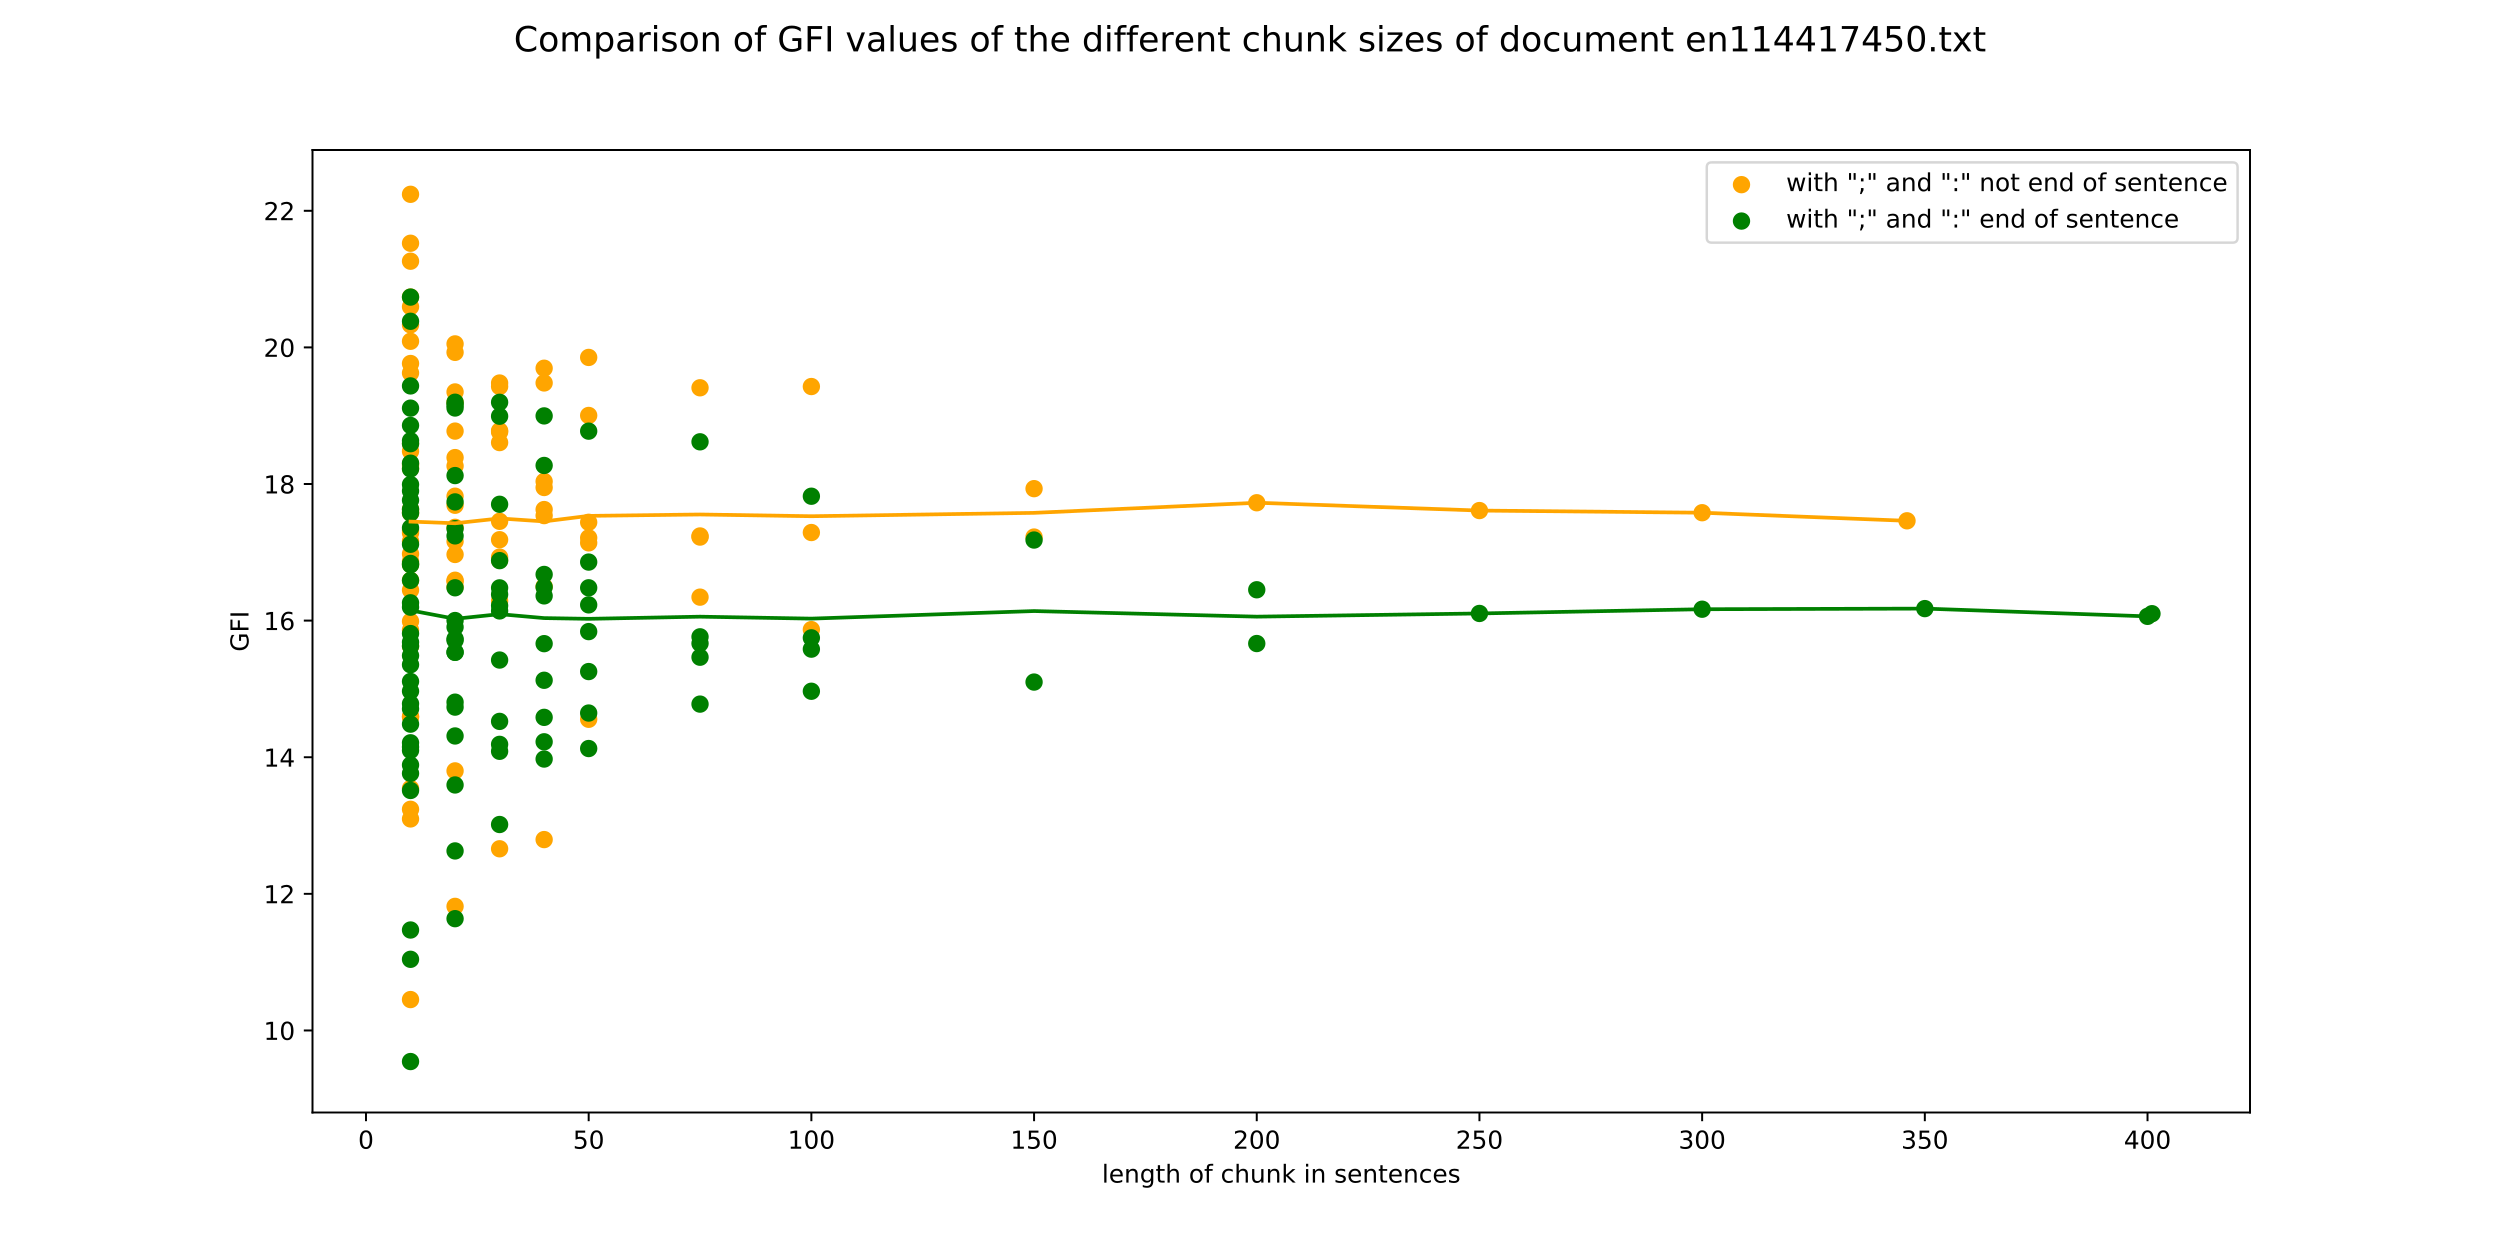 <?xml version="1.0" encoding="utf-8" standalone="no"?>
<!DOCTYPE svg PUBLIC "-//W3C//DTD SVG 1.1//EN"
  "http://www.w3.org/Graphics/SVG/1.1/DTD/svg11.dtd">
<!-- Created with matplotlib (http://matplotlib.org/) -->
<svg height="504pt" version="1.1" viewBox="0 0 1008 504" width="1008pt" xmlns="http://www.w3.org/2000/svg" xmlns:xlink="http://www.w3.org/1999/xlink">
 <defs>
  <style type="text/css">
*{stroke-linecap:butt;stroke-linejoin:round;}
  </style>
 </defs>
 <g id="figure_1">
  <g id="patch_1">
   <path d="M 0 504 
L 1008 504 
L 1008 0 
L 0 0 
z
" style="fill:#ffffff;"/>
  </g>
  <g id="axes_1">
   <g id="patch_2">
    <path d="M 126 448.56 
L 907.2 448.56 
L 907.2 60.48 
L 126 60.48 
z
" style="fill:#ffffff;"/>
   </g>
   <g id="PathCollection_1">
    <defs>
     <path d="M 0 3 
C 0.796 3 1.559 2.684 2.121 2.121 
C 2.684 1.559 3 0.796 3 0 
C 3 -0.796 2.684 -1.559 2.121 -2.121 
C 1.559 -2.684 0.796 -3 0 -3 
C -0.796 -3 -1.559 -2.684 -2.121 -2.121 
C -2.684 -1.559 -3 -0.796 -3 0 
C -3 0.796 -2.684 1.559 -2.121 2.121 
C -1.559 2.684 -0.796 3 0 3 
z
" id="mc701e38f92" style="stroke:#ffa500;"/>
    </defs>
    <g clip-path="url(#p54040f0461)">
     <use style="fill:#ffa500;stroke:#ffa500;" x="768.908" xlink:href="#mc701e38f92" y="209.988"/>
     <use style="fill:#ffa500;stroke:#ffa500;" x="686.302" xlink:href="#mc701e38f92" y="206.727"/>
     <use style="fill:#ffa500;stroke:#ffa500;" x="596.513" xlink:href="#mc701e38f92" y="205.857"/>
     <use style="fill:#ffa500;stroke:#ffa500;" x="506.723" xlink:href="#mc701e38f92" y="202.709"/>
     <use style="fill:#ffa500;stroke:#ffa500;" x="416.934" xlink:href="#mc701e38f92" y="197.025"/>
     <use style="fill:#ffa500;stroke:#ffa500;" x="416.934" xlink:href="#mc701e38f92" y="216.54"/>
     <use style="fill:#ffa500;stroke:#ffa500;" x="327.144" xlink:href="#mc701e38f92" y="155.85"/>
     <use style="fill:#ffa500;stroke:#ffa500;" x="327.144" xlink:href="#mc701e38f92" y="253.856"/>
     <use style="fill:#ffa500;stroke:#ffa500;" x="327.144" xlink:href="#mc701e38f92" y="214.714"/>
     <use style="fill:#ffa500;stroke:#ffa500;" x="282.25" xlink:href="#mc701e38f92" y="156.354"/>
     <use style="fill:#ffa500;stroke:#ffa500;" x="282.25" xlink:href="#mc701e38f92" y="240.769"/>
     <use style="fill:#ffa500;stroke:#ffa500;" x="282.25" xlink:href="#mc701e38f92" y="216.102"/>
     <use style="fill:#ffa500;stroke:#ffa500;" x="282.25" xlink:href="#mc701e38f92" y="216.545"/>
     <use style="fill:#ffa500;stroke:#ffa500;" x="237.355" xlink:href="#mc701e38f92" y="167.516"/>
     <use style="fill:#ffa500;stroke:#ffa500;" x="237.355" xlink:href="#mc701e38f92" y="144.115"/>
     <use style="fill:#ffa500;stroke:#ffa500;" x="237.355" xlink:href="#mc701e38f92" y="290.014"/>
     <use style="fill:#ffa500;stroke:#ffa500;" x="237.355" xlink:href="#mc701e38f92" y="218.881"/>
     <use style="fill:#ffa500;stroke:#ffa500;" x="237.355" xlink:href="#mc701e38f92" y="216.856"/>
     <use style="fill:#ffa500;stroke:#ffa500;" x="237.355" xlink:href="#mc701e38f92" y="210.591"/>
     <use style="fill:#ffa500;stroke:#ffa500;" x="219.397" xlink:href="#mc701e38f92" y="154.404"/>
     <use style="fill:#ffa500;stroke:#ffa500;" x="219.397" xlink:href="#mc701e38f92" y="148.472"/>
     <use style="fill:#ffa500;stroke:#ffa500;" x="219.397" xlink:href="#mc701e38f92" y="196.562"/>
     <use style="fill:#ffa500;stroke:#ffa500;" x="219.397" xlink:href="#mc701e38f92" y="338.52"/>
     <use style="fill:#ffa500;stroke:#ffa500;" x="219.397" xlink:href="#mc701e38f92" y="194.111"/>
     <use style="fill:#ffa500;stroke:#ffa500;" x="219.397" xlink:href="#mc701e38f92" y="207.892"/>
     <use style="fill:#ffa500;stroke:#ffa500;" x="219.397" xlink:href="#mc701e38f92" y="205.457"/>
     <use style="fill:#ffa500;stroke:#ffa500;" x="219.397" xlink:href="#mc701e38f92" y="236.465"/>
     <use style="fill:#ffa500;stroke:#ffa500;" x="201.439" xlink:href="#mc701e38f92" y="155.841"/>
     <use style="fill:#ffa500;stroke:#ffa500;" x="201.439" xlink:href="#mc701e38f92" y="154.434"/>
     <use style="fill:#ffa500;stroke:#ffa500;" x="201.439" xlink:href="#mc701e38f92" y="173.687"/>
     <use style="fill:#ffa500;stroke:#ffa500;" x="201.439" xlink:href="#mc701e38f92" y="178.446"/>
     <use style="fill:#ffa500;stroke:#ffa500;" x="201.439" xlink:href="#mc701e38f92" y="342.227"/>
     <use style="fill:#ffa500;stroke:#ffa500;" x="201.439" xlink:href="#mc701e38f92" y="242.32"/>
     <use style="fill:#ffa500;stroke:#ffa500;" x="201.439" xlink:href="#mc701e38f92" y="225.807"/>
     <use style="fill:#ffa500;stroke:#ffa500;" x="201.439" xlink:href="#mc701e38f92" y="174.155"/>
     <use style="fill:#ffa500;stroke:#ffa500;" x="201.439" xlink:href="#mc701e38f92" y="224.617"/>
     <use style="fill:#ffa500;stroke:#ffa500;" x="201.439" xlink:href="#mc701e38f92" y="210.194"/>
     <use style="fill:#ffa500;stroke:#ffa500;" x="201.439" xlink:href="#mc701e38f92" y="217.614"/>
     <use style="fill:#ffa500;stroke:#ffa500;" x="183.482" xlink:href="#mc701e38f92" y="162.181"/>
     <use style="fill:#ffa500;stroke:#ffa500;" x="183.482" xlink:href="#mc701e38f92" y="142.071"/>
     <use style="fill:#ffa500;stroke:#ffa500;" x="183.482" xlink:href="#mc701e38f92" y="158.033"/>
     <use style="fill:#ffa500;stroke:#ffa500;" x="183.482" xlink:href="#mc701e38f92" y="138.659"/>
     <use style="fill:#ffa500;stroke:#ffa500;" x="183.482" xlink:href="#mc701e38f92" y="173.817"/>
     <use style="fill:#ffa500;stroke:#ffa500;" x="183.482" xlink:href="#mc701e38f92" y="218.277"/>
     <use style="fill:#ffa500;stroke:#ffa500;" x="183.482" xlink:href="#mc701e38f92" y="365.452"/>
     <use style="fill:#ffa500;stroke:#ffa500;" x="183.482" xlink:href="#mc701e38f92" y="310.823"/>
     <use style="fill:#ffa500;stroke:#ffa500;" x="183.482" xlink:href="#mc701e38f92" y="203.722"/>
     <use style="fill:#ffa500;stroke:#ffa500;" x="183.482" xlink:href="#mc701e38f92" y="184.497"/>
     <use style="fill:#ffa500;stroke:#ffa500;" x="183.482" xlink:href="#mc701e38f92" y="212.615"/>
     <use style="fill:#ffa500;stroke:#ffa500;" x="183.482" xlink:href="#mc701e38f92" y="200.065"/>
     <use style="fill:#ffa500;stroke:#ffa500;" x="183.482" xlink:href="#mc701e38f92" y="223.562"/>
     <use style="fill:#ffa500;stroke:#ffa500;" x="183.482" xlink:href="#mc701e38f92" y="187.881"/>
     <use style="fill:#ffa500;stroke:#ffa500;" x="183.482" xlink:href="#mc701e38f92" y="236.63"/>
     <use style="fill:#ffa500;stroke:#ffa500;" x="183.482" xlink:href="#mc701e38f92" y="234.435"/>
     <use style="fill:#ffa500;stroke:#ffa500;" x="183.482" xlink:href="#mc701e38f92" y="233.95"/>
     <use style="fill:#ffa500;stroke:#ffa500;" x="165.524" xlink:href="#mc701e38f92" y="119.786"/>
     <use style="fill:#ffa500;stroke:#ffa500;" x="165.524" xlink:href="#mc701e38f92" y="206.848"/>
     <use style="fill:#ffa500;stroke:#ffa500;" x="165.524" xlink:href="#mc701e38f92" y="137.604"/>
     <use style="fill:#ffa500;stroke:#ffa500;" x="165.524" xlink:href="#mc701e38f92" y="146.566"/>
     <use style="fill:#ffa500;stroke:#ffa500;" x="165.524" xlink:href="#mc701e38f92" y="218.236"/>
     <use style="fill:#ffa500;stroke:#ffa500;" x="165.524" xlink:href="#mc701e38f92" y="98.076"/>
     <use style="fill:#ffa500;stroke:#ffa500;" x="165.524" xlink:href="#mc701e38f92" y="205.323"/>
     <use style="fill:#ffa500;stroke:#ffa500;" x="165.524" xlink:href="#mc701e38f92" y="78.344"/>
     <use style="fill:#ffa500;stroke:#ffa500;" x="165.524" xlink:href="#mc701e38f92" y="250.524"/>
     <use style="fill:#ffa500;stroke:#ffa500;" x="165.524" xlink:href="#mc701e38f92" y="105.319"/>
     <use style="fill:#ffa500;stroke:#ffa500;" x="165.524" xlink:href="#mc701e38f92" y="178.804"/>
     <use style="fill:#ffa500;stroke:#ffa500;" x="165.524" xlink:href="#mc701e38f92" y="260.488"/>
     <use style="fill:#ffa500;stroke:#ffa500;" x="165.524" xlink:href="#mc701e38f92" y="403.024"/>
     <use style="fill:#ffa500;stroke:#ffa500;" x="165.524" xlink:href="#mc701e38f92" y="330.192"/>
     <use style="fill:#ffa500;stroke:#ffa500;" x="165.524" xlink:href="#mc701e38f92" y="289.006"/>
     <use style="fill:#ffa500;stroke:#ffa500;" x="165.524" xlink:href="#mc701e38f92" y="326.306"/>
     <use style="fill:#ffa500;stroke:#ffa500;" x="165.524" xlink:href="#mc701e38f92" y="214.893"/>
     <use style="fill:#ffa500;stroke:#ffa500;" x="165.524" xlink:href="#mc701e38f92" y="188.856"/>
     <use style="fill:#ffa500;stroke:#ffa500;" x="165.524" xlink:href="#mc701e38f92" y="223.331"/>
     <use style="fill:#ffa500;stroke:#ffa500;" x="165.524" xlink:href="#mc701e38f92" y="130.975"/>
     <use style="fill:#ffa500;stroke:#ffa500;" x="165.524" xlink:href="#mc701e38f92" y="317.904"/>
     <use style="fill:#ffa500;stroke:#ffa500;" x="165.524" xlink:href="#mc701e38f92" y="123.688"/>
     <use style="fill:#ffa500;stroke:#ffa500;" x="165.524" xlink:href="#mc701e38f92" y="187.81"/>
     <use style="fill:#ffa500;stroke:#ffa500;" x="165.524" xlink:href="#mc701e38f92" y="206.358"/>
     <use style="fill:#ffa500;stroke:#ffa500;" x="165.524" xlink:href="#mc701e38f92" y="254.03"/>
     <use style="fill:#ffa500;stroke:#ffa500;" x="165.524" xlink:href="#mc701e38f92" y="187.058"/>
     <use style="fill:#ffa500;stroke:#ffa500;" x="165.524" xlink:href="#mc701e38f92" y="226.341"/>
     <use style="fill:#ffa500;stroke:#ffa500;" x="165.524" xlink:href="#mc701e38f92" y="150.38"/>
     <use style="fill:#ffa500;stroke:#ffa500;" x="165.524" xlink:href="#mc701e38f92" y="213.797"/>
     <use style="fill:#ffa500;stroke:#ffa500;" x="165.524" xlink:href="#mc701e38f92" y="237.935"/>
     <use style="fill:#ffa500;stroke:#ffa500;" x="165.524" xlink:href="#mc701e38f92" y="227.589"/>
     <use style="fill:#ffa500;stroke:#ffa500;" x="165.524" xlink:href="#mc701e38f92" y="234.008"/>
     <use style="fill:#ffa500;stroke:#ffa500;" x="165.524" xlink:href="#mc701e38f92" y="181.955"/>
     <use style="fill:#ffa500;stroke:#ffa500;" x="165.524" xlink:href="#mc701e38f92" y="289.022"/>
    </g>
   </g>
   <g id="PathCollection_2">
    <defs>
     <path d="M 0 3 
C 0.796 3 1.559 2.684 2.121 2.121 
C 2.684 1.559 3 0.796 3 0 
C 3 -0.796 2.684 -1.559 2.121 -2.121 
C 1.559 -2.684 0.796 -3 0 -3 
C -0.796 -3 -1.559 -2.684 -2.121 -2.121 
C -2.684 -1.559 -3 -0.796 -3 0 
C -3 0.796 -2.684 1.559 -2.121 2.121 
C -1.559 2.684 -0.796 3 0 3 
z
" id="m6862c104f3" style="stroke:#008000;"/>
    </defs>
    <g clip-path="url(#p54040f0461)">
     <use style="fill:#008000;stroke:#008000;" x="867.676" xlink:href="#m6862c104f3" y="247.442"/>
     <use style="fill:#008000;stroke:#008000;" x="865.881" xlink:href="#m6862c104f3" y="248.514"/>
     <use style="fill:#008000;stroke:#008000;" x="776.091" xlink:href="#m6862c104f3" y="245.388"/>
     <use style="fill:#008000;stroke:#008000;" x="686.302" xlink:href="#m6862c104f3" y="245.638"/>
     <use style="fill:#008000;stroke:#008000;" x="596.513" xlink:href="#m6862c104f3" y="247.346"/>
     <use style="fill:#008000;stroke:#008000;" x="506.723" xlink:href="#m6862c104f3" y="237.795"/>
     <use style="fill:#008000;stroke:#008000;" x="506.723" xlink:href="#m6862c104f3" y="259.475"/>
     <use style="fill:#008000;stroke:#008000;" x="416.934" xlink:href="#m6862c104f3" y="217.743"/>
     <use style="fill:#008000;stroke:#008000;" x="416.934" xlink:href="#m6862c104f3" y="275.01"/>
     <use style="fill:#008000;stroke:#008000;" x="327.144" xlink:href="#m6862c104f3" y="200.079"/>
     <use style="fill:#008000;stroke:#008000;" x="327.144" xlink:href="#m6862c104f3" y="278.714"/>
     <use style="fill:#008000;stroke:#008000;" x="327.144" xlink:href="#m6862c104f3" y="261.733"/>
     <use style="fill:#008000;stroke:#008000;" x="327.144" xlink:href="#m6862c104f3" y="257.183"/>
     <use style="fill:#008000;stroke:#008000;" x="282.25" xlink:href="#m6862c104f3" y="178.138"/>
     <use style="fill:#008000;stroke:#008000;" x="282.25" xlink:href="#m6862c104f3" y="256.767"/>
     <use style="fill:#008000;stroke:#008000;" x="282.25" xlink:href="#m6862c104f3" y="283.897"/>
     <use style="fill:#008000;stroke:#008000;" x="282.25" xlink:href="#m6862c104f3" y="264.988"/>
     <use style="fill:#008000;stroke:#008000;" x="282.25" xlink:href="#m6862c104f3" y="259.422"/>
     <use style="fill:#008000;stroke:#008000;" x="237.355" xlink:href="#m6862c104f3" y="173.841"/>
     <use style="fill:#008000;stroke:#008000;" x="237.355" xlink:href="#m6862c104f3" y="226.63"/>
     <use style="fill:#008000;stroke:#008000;" x="237.355" xlink:href="#m6862c104f3" y="254.663"/>
     <use style="fill:#008000;stroke:#008000;" x="237.355" xlink:href="#m6862c104f3" y="301.809"/>
     <use style="fill:#008000;stroke:#008000;" x="237.355" xlink:href="#m6862c104f3" y="287.497"/>
     <use style="fill:#008000;stroke:#008000;" x="237.355" xlink:href="#m6862c104f3" y="237.002"/>
     <use style="fill:#008000;stroke:#008000;" x="237.355" xlink:href="#m6862c104f3" y="243.881"/>
     <use style="fill:#008000;stroke:#008000;" x="237.355" xlink:href="#m6862c104f3" y="270.774"/>
     <use style="fill:#008000;stroke:#008000;" x="219.397" xlink:href="#m6862c104f3" y="167.692"/>
     <use style="fill:#008000;stroke:#008000;" x="219.397" xlink:href="#m6862c104f3" y="187.675"/>
     <use style="fill:#008000;stroke:#008000;" x="219.397" xlink:href="#m6862c104f3" y="240.26"/>
     <use style="fill:#008000;stroke:#008000;" x="219.397" xlink:href="#m6862c104f3" y="306.042"/>
     <use style="fill:#008000;stroke:#008000;" x="219.397" xlink:href="#m6862c104f3" y="299.094"/>
     <use style="fill:#008000;stroke:#008000;" x="219.397" xlink:href="#m6862c104f3" y="289.24"/>
     <use style="fill:#008000;stroke:#008000;" x="219.397" xlink:href="#m6862c104f3" y="231.618"/>
     <use style="fill:#008000;stroke:#008000;" x="219.397" xlink:href="#m6862c104f3" y="236.721"/>
     <use style="fill:#008000;stroke:#008000;" x="219.397" xlink:href="#m6862c104f3" y="274.286"/>
     <use style="fill:#008000;stroke:#008000;" x="219.397" xlink:href="#m6862c104f3" y="259.521"/>
     <use style="fill:#008000;stroke:#008000;" x="201.439" xlink:href="#m6862c104f3" y="162.211"/>
     <use style="fill:#008000;stroke:#008000;" x="201.439" xlink:href="#m6862c104f3" y="167.824"/>
     <use style="fill:#008000;stroke:#008000;" x="201.439" xlink:href="#m6862c104f3" y="237.029"/>
     <use style="fill:#008000;stroke:#008000;" x="201.439" xlink:href="#m6862c104f3" y="226.049"/>
     <use style="fill:#008000;stroke:#008000;" x="201.439" xlink:href="#m6862c104f3" y="300.126"/>
     <use style="fill:#008000;stroke:#008000;" x="201.439" xlink:href="#m6862c104f3" y="332.439"/>
     <use style="fill:#008000;stroke:#008000;" x="201.439" xlink:href="#m6862c104f3" y="266.131"/>
     <use style="fill:#008000;stroke:#008000;" x="201.439" xlink:href="#m6862c104f3" y="290.865"/>
     <use style="fill:#008000;stroke:#008000;" x="201.439" xlink:href="#m6862c104f3" y="246.327"/>
     <use style="fill:#008000;stroke:#008000;" x="201.439" xlink:href="#m6862c104f3" y="239.673"/>
     <use style="fill:#008000;stroke:#008000;" x="201.439" xlink:href="#m6862c104f3" y="203.329"/>
     <use style="fill:#008000;stroke:#008000;" x="201.439" xlink:href="#m6862c104f3" y="302.925"/>
     <use style="fill:#008000;stroke:#008000;" x="201.439" xlink:href="#m6862c104f3" y="244.193"/>
     <use style="fill:#008000;stroke:#008000;" x="183.482" xlink:href="#m6862c104f3" y="162.181"/>
     <use style="fill:#008000;stroke:#008000;" x="183.482" xlink:href="#m6862c104f3" y="164.503"/>
     <use style="fill:#008000;stroke:#008000;" x="183.482" xlink:href="#m6862c104f3" y="163.285"/>
     <use style="fill:#008000;stroke:#008000;" x="183.482" xlink:href="#m6862c104f3" y="213.16"/>
     <use style="fill:#008000;stroke:#008000;" x="183.482" xlink:href="#m6862c104f3" y="285.109"/>
     <use style="fill:#008000;stroke:#008000;" x="183.482" xlink:href="#m6862c104f3" y="191.751"/>
     <use style="fill:#008000;stroke:#008000;" x="183.482" xlink:href="#m6862c104f3" y="250.199"/>
     <use style="fill:#008000;stroke:#008000;" x="183.482" xlink:href="#m6862c104f3" y="370.406"/>
     <use style="fill:#008000;stroke:#008000;" x="183.482" xlink:href="#m6862c104f3" y="343.095"/>
     <use style="fill:#008000;stroke:#008000;" x="183.482" xlink:href="#m6862c104f3" y="257.58"/>
     <use style="fill:#008000;stroke:#008000;" x="183.482" xlink:href="#m6862c104f3" y="262.986"/>
     <use style="fill:#008000;stroke:#008000;" x="183.482" xlink:href="#m6862c104f3" y="316.496"/>
     <use style="fill:#008000;stroke:#008000;" x="183.482" xlink:href="#m6862c104f3" y="263"/>
     <use style="fill:#008000;stroke:#008000;" x="183.482" xlink:href="#m6862c104f3" y="202.37"/>
     <use style="fill:#008000;stroke:#008000;" x="183.482" xlink:href="#m6862c104f3" y="258.188"/>
     <use style="fill:#008000;stroke:#008000;" x="183.482" xlink:href="#m6862c104f3" y="216.069"/>
     <use style="fill:#008000;stroke:#008000;" x="183.482" xlink:href="#m6862c104f3" y="252.848"/>
     <use style="fill:#008000;stroke:#008000;" x="183.482" xlink:href="#m6862c104f3" y="296.742"/>
     <use style="fill:#008000;stroke:#008000;" x="183.482" xlink:href="#m6862c104f3" y="236.991"/>
     <use style="fill:#008000;stroke:#008000;" x="183.482" xlink:href="#m6862c104f3" y="283.112"/>
     <use style="fill:#008000;stroke:#008000;" x="165.524" xlink:href="#m6862c104f3" y="119.786"/>
     <use style="fill:#008000;stroke:#008000;" x="165.524" xlink:href="#m6862c104f3" y="206.848"/>
     <use style="fill:#008000;stroke:#008000;" x="165.524" xlink:href="#m6862c104f3" y="155.604"/>
     <use style="fill:#008000;stroke:#008000;" x="165.524" xlink:href="#m6862c104f3" y="171.542"/>
     <use style="fill:#008000;stroke:#008000;" x="165.524" xlink:href="#m6862c104f3" y="197.964"/>
     <use style="fill:#008000;stroke:#008000;" x="165.524" xlink:href="#m6862c104f3" y="129.541"/>
     <use style="fill:#008000;stroke:#008000;" x="165.524" xlink:href="#m6862c104f3" y="189.093"/>
     <use style="fill:#008000;stroke:#008000;" x="165.524" xlink:href="#m6862c104f3" y="234.008"/>
     <use style="fill:#008000;stroke:#008000;" x="165.524" xlink:href="#m6862c104f3" y="227.181"/>
     <use style="fill:#008000;stroke:#008000;" x="165.524" xlink:href="#m6862c104f3" y="302.586"/>
     <use style="fill:#008000;stroke:#008000;" x="165.524" xlink:href="#m6862c104f3" y="219.445"/>
     <use style="fill:#008000;stroke:#008000;" x="165.524" xlink:href="#m6862c104f3" y="164.563"/>
     <use style="fill:#008000;stroke:#008000;" x="165.524" xlink:href="#m6862c104f3" y="201.693"/>
     <use style="fill:#008000;stroke:#008000;" x="165.524" xlink:href="#m6862c104f3" y="291.975"/>
     <use style="fill:#008000;stroke:#008000;" x="165.524" xlink:href="#m6862c104f3" y="428.017"/>
     <use style="fill:#008000;stroke:#008000;" x="165.524" xlink:href="#m6862c104f3" y="311.842"/>
     <use style="fill:#008000;stroke:#008000;" x="165.524" xlink:href="#m6862c104f3" y="285.825"/>
     <use style="fill:#008000;stroke:#008000;" x="165.524" xlink:href="#m6862c104f3" y="386.792"/>
     <use style="fill:#008000;stroke:#008000;" x="165.524" xlink:href="#m6862c104f3" y="274.773"/>
     <use style="fill:#008000;stroke:#008000;" x="165.524" xlink:href="#m6862c104f3" y="227.735"/>
     <use style="fill:#008000;stroke:#008000;" x="165.524" xlink:href="#m6862c104f3" y="283.735"/>
     <use style="fill:#008000;stroke:#008000;" x="165.524" xlink:href="#m6862c104f3" y="243.052"/>
     <use style="fill:#008000;stroke:#008000;" x="165.524" xlink:href="#m6862c104f3" y="264.366"/>
     <use style="fill:#008000;stroke:#008000;" x="165.524" xlink:href="#m6862c104f3" y="374.98"/>
     <use style="fill:#008000;stroke:#008000;" x="165.524" xlink:href="#m6862c104f3" y="278.689"/>
     <use style="fill:#008000;stroke:#008000;" x="165.524" xlink:href="#m6862c104f3" y="244.818"/>
     <use style="fill:#008000;stroke:#008000;" x="165.524" xlink:href="#m6862c104f3" y="212.819"/>
     <use style="fill:#008000;stroke:#008000;" x="165.524" xlink:href="#m6862c104f3" y="186.755"/>
     <use style="fill:#008000;stroke:#008000;" x="165.524" xlink:href="#m6862c104f3" y="301.184"/>
     <use style="fill:#008000;stroke:#008000;" x="165.524" xlink:href="#m6862c104f3" y="195.353"/>
     <use style="fill:#008000;stroke:#008000;" x="165.524" xlink:href="#m6862c104f3" y="178.898"/>
     <use style="fill:#008000;stroke:#008000;" x="165.524" xlink:href="#m6862c104f3" y="255.454"/>
     <use style="fill:#008000;stroke:#008000;" x="165.524" xlink:href="#m6862c104f3" y="177.681"/>
     <use style="fill:#008000;stroke:#008000;" x="165.524" xlink:href="#m6862c104f3" y="299.49"/>
     <use style="fill:#008000;stroke:#008000;" x="165.524" xlink:href="#m6862c104f3" y="268.015"/>
     <use style="fill:#008000;stroke:#008000;" x="165.524" xlink:href="#m6862c104f3" y="318.719"/>
     <use style="fill:#008000;stroke:#008000;" x="165.524" xlink:href="#m6862c104f3" y="260.535"/>
     <use style="fill:#008000;stroke:#008000;" x="165.524" xlink:href="#m6862c104f3" y="205.353"/>
     <use style="fill:#008000;stroke:#008000;" x="165.524" xlink:href="#m6862c104f3" y="258.921"/>
     <use style="fill:#008000;stroke:#008000;" x="165.524" xlink:href="#m6862c104f3" y="308.441"/>
    </g>
   </g>
   <g id="matplotlib.axis_1">
    <g id="xtick_1">
     <g id="line2d_1">
      <defs>
       <path d="M 0 0 
L 0 3.5 
" id="mb38f97b526" style="stroke:#000000;stroke-width:0.8;"/>
      </defs>
      <g>
       <use style="stroke:#000000;stroke-width:0.8;" x="147.566" xlink:href="#mb38f97b526" y="448.56"/>
      </g>
     </g>
     <g id="text_1">
      <!-- 0 -->
      <defs>
       <path d="M 31.781 66.406 
Q 24.172 66.406 20.328 58.906 
Q 16.5 51.422 16.5 36.375 
Q 16.5 21.391 20.328 13.891 
Q 24.172 6.391 31.781 6.391 
Q 39.453 6.391 43.281 13.891 
Q 47.125 21.391 47.125 36.375 
Q 47.125 51.422 43.281 58.906 
Q 39.453 66.406 31.781 66.406 
z
M 31.781 74.219 
Q 44.047 74.219 50.516 64.516 
Q 56.984 54.828 56.984 36.375 
Q 56.984 17.969 50.516 8.266 
Q 44.047 -1.422 31.781 -1.422 
Q 19.531 -1.422 13.062 8.266 
Q 6.594 17.969 6.594 36.375 
Q 6.594 54.828 13.062 64.516 
Q 19.531 74.219 31.781 74.219 
z
" id="DejaVuSans-30"/>
      </defs>
      <g transform="translate(144.385 463.158)scale(0.1 -0.1)">
       <use xlink:href="#DejaVuSans-30"/>
      </g>
     </g>
    </g>
    <g id="xtick_2">
     <g id="line2d_2">
      <g>
       <use style="stroke:#000000;stroke-width:0.8;" x="237.355" xlink:href="#mb38f97b526" y="448.56"/>
      </g>
     </g>
     <g id="text_2">
      <!-- 50 -->
      <defs>
       <path d="M 10.797 72.906 
L 49.516 72.906 
L 49.516 64.594 
L 19.828 64.594 
L 19.828 46.734 
Q 21.969 47.469 24.109 47.828 
Q 26.266 48.188 28.422 48.188 
Q 40.625 48.188 47.75 41.5 
Q 54.891 34.812 54.891 23.391 
Q 54.891 11.625 47.562 5.094 
Q 40.234 -1.422 26.906 -1.422 
Q 22.312 -1.422 17.547 -0.641 
Q 12.797 0.141 7.719 1.703 
L 7.719 11.625 
Q 12.109 9.234 16.797 8.062 
Q 21.484 6.891 26.703 6.891 
Q 35.156 6.891 40.078 11.328 
Q 45.016 15.766 45.016 23.391 
Q 45.016 31 40.078 35.438 
Q 35.156 39.891 26.703 39.891 
Q 22.75 39.891 18.812 39.016 
Q 14.891 38.141 10.797 36.281 
z
" id="DejaVuSans-35"/>
      </defs>
      <g transform="translate(230.993 463.158)scale(0.1 -0.1)">
       <use xlink:href="#DejaVuSans-35"/>
       <use x="63.623" xlink:href="#DejaVuSans-30"/>
      </g>
     </g>
    </g>
    <g id="xtick_3">
     <g id="line2d_3">
      <g>
       <use style="stroke:#000000;stroke-width:0.8;" x="327.144" xlink:href="#mb38f97b526" y="448.56"/>
      </g>
     </g>
     <g id="text_3">
      <!-- 100 -->
      <defs>
       <path d="M 12.406 8.297 
L 28.516 8.297 
L 28.516 63.922 
L 10.984 60.406 
L 10.984 69.391 
L 28.422 72.906 
L 38.281 72.906 
L 38.281 8.297 
L 54.391 8.297 
L 54.391 0 
L 12.406 0 
z
" id="DejaVuSans-31"/>
      </defs>
      <g transform="translate(317.601 463.158)scale(0.1 -0.1)">
       <use xlink:href="#DejaVuSans-31"/>
       <use x="63.623" xlink:href="#DejaVuSans-30"/>
       <use x="127.246" xlink:href="#DejaVuSans-30"/>
      </g>
     </g>
    </g>
    <g id="xtick_4">
     <g id="line2d_4">
      <g>
       <use style="stroke:#000000;stroke-width:0.8;" x="416.934" xlink:href="#mb38f97b526" y="448.56"/>
      </g>
     </g>
     <g id="text_4">
      <!-- 150 -->
      <g transform="translate(407.39 463.158)scale(0.1 -0.1)">
       <use xlink:href="#DejaVuSans-31"/>
       <use x="63.623" xlink:href="#DejaVuSans-35"/>
       <use x="127.246" xlink:href="#DejaVuSans-30"/>
      </g>
     </g>
    </g>
    <g id="xtick_5">
     <g id="line2d_5">
      <g>
       <use style="stroke:#000000;stroke-width:0.8;" x="506.723" xlink:href="#mb38f97b526" y="448.56"/>
      </g>
     </g>
     <g id="text_5">
      <!-- 200 -->
      <defs>
       <path d="M 19.188 8.297 
L 53.609 8.297 
L 53.609 0 
L 7.328 0 
L 7.328 8.297 
Q 12.938 14.109 22.625 23.891 
Q 32.328 33.688 34.812 36.531 
Q 39.547 41.844 41.422 45.531 
Q 43.312 49.219 43.312 52.781 
Q 43.312 58.594 39.234 62.25 
Q 35.156 65.922 28.609 65.922 
Q 23.969 65.922 18.812 64.312 
Q 13.672 62.703 7.812 59.422 
L 7.812 69.391 
Q 13.766 71.781 18.938 73 
Q 24.125 74.219 28.422 74.219 
Q 39.75 74.219 46.484 68.547 
Q 53.219 62.891 53.219 53.422 
Q 53.219 48.922 51.531 44.891 
Q 49.859 40.875 45.406 35.406 
Q 44.188 33.984 37.641 27.219 
Q 31.109 20.453 19.188 8.297 
z
" id="DejaVuSans-32"/>
      </defs>
      <g transform="translate(497.179 463.158)scale(0.1 -0.1)">
       <use xlink:href="#DejaVuSans-32"/>
       <use x="63.623" xlink:href="#DejaVuSans-30"/>
       <use x="127.246" xlink:href="#DejaVuSans-30"/>
      </g>
     </g>
    </g>
    <g id="xtick_6">
     <g id="line2d_6">
      <g>
       <use style="stroke:#000000;stroke-width:0.8;" x="596.513" xlink:href="#mb38f97b526" y="448.56"/>
      </g>
     </g>
     <g id="text_6">
      <!-- 250 -->
      <g transform="translate(586.969 463.158)scale(0.1 -0.1)">
       <use xlink:href="#DejaVuSans-32"/>
       <use x="63.623" xlink:href="#DejaVuSans-35"/>
       <use x="127.246" xlink:href="#DejaVuSans-30"/>
      </g>
     </g>
    </g>
    <g id="xtick_7">
     <g id="line2d_7">
      <g>
       <use style="stroke:#000000;stroke-width:0.8;" x="686.302" xlink:href="#mb38f97b526" y="448.56"/>
      </g>
     </g>
     <g id="text_7">
      <!-- 300 -->
      <defs>
       <path d="M 40.578 39.312 
Q 47.656 37.797 51.625 33 
Q 55.609 28.219 55.609 21.188 
Q 55.609 10.406 48.188 4.484 
Q 40.766 -1.422 27.094 -1.422 
Q 22.516 -1.422 17.656 -0.516 
Q 12.797 0.391 7.625 2.203 
L 7.625 11.719 
Q 11.719 9.328 16.594 8.109 
Q 21.484 6.891 26.812 6.891 
Q 36.078 6.891 40.938 10.547 
Q 45.797 14.203 45.797 21.188 
Q 45.797 27.641 41.281 31.266 
Q 36.766 34.906 28.719 34.906 
L 20.219 34.906 
L 20.219 43.016 
L 29.109 43.016 
Q 36.375 43.016 40.234 45.922 
Q 44.094 48.828 44.094 54.297 
Q 44.094 59.906 40.109 62.906 
Q 36.141 65.922 28.719 65.922 
Q 24.656 65.922 20.016 65.031 
Q 15.375 64.156 9.812 62.312 
L 9.812 71.094 
Q 15.438 72.656 20.344 73.438 
Q 25.25 74.219 29.594 74.219 
Q 40.828 74.219 47.359 69.109 
Q 53.906 64.016 53.906 55.328 
Q 53.906 49.266 50.438 45.094 
Q 46.969 40.922 40.578 39.312 
z
" id="DejaVuSans-33"/>
      </defs>
      <g transform="translate(676.758 463.158)scale(0.1 -0.1)">
       <use xlink:href="#DejaVuSans-33"/>
       <use x="63.623" xlink:href="#DejaVuSans-30"/>
       <use x="127.246" xlink:href="#DejaVuSans-30"/>
      </g>
     </g>
    </g>
    <g id="xtick_8">
     <g id="line2d_8">
      <g>
       <use style="stroke:#000000;stroke-width:0.8;" x="776.091" xlink:href="#mb38f97b526" y="448.56"/>
      </g>
     </g>
     <g id="text_8">
      <!-- 350 -->
      <g transform="translate(766.547 463.158)scale(0.1 -0.1)">
       <use xlink:href="#DejaVuSans-33"/>
       <use x="63.623" xlink:href="#DejaVuSans-35"/>
       <use x="127.246" xlink:href="#DejaVuSans-30"/>
      </g>
     </g>
    </g>
    <g id="xtick_9">
     <g id="line2d_9">
      <g>
       <use style="stroke:#000000;stroke-width:0.8;" x="865.881" xlink:href="#mb38f97b526" y="448.56"/>
      </g>
     </g>
     <g id="text_9">
      <!-- 400 -->
      <defs>
       <path d="M 37.797 64.312 
L 12.891 25.391 
L 37.797 25.391 
z
M 35.203 72.906 
L 47.609 72.906 
L 47.609 25.391 
L 58.016 25.391 
L 58.016 17.188 
L 47.609 17.188 
L 47.609 0 
L 37.797 0 
L 37.797 17.188 
L 4.891 17.188 
L 4.891 26.703 
z
" id="DejaVuSans-34"/>
      </defs>
      <g transform="translate(856.337 463.158)scale(0.1 -0.1)">
       <use xlink:href="#DejaVuSans-34"/>
       <use x="63.623" xlink:href="#DejaVuSans-30"/>
       <use x="127.246" xlink:href="#DejaVuSans-30"/>
      </g>
     </g>
    </g>
    <g id="text_10">
     <!-- length of chunk in sentences -->
     <defs>
      <path d="M 9.422 75.984 
L 18.406 75.984 
L 18.406 0 
L 9.422 0 
z
" id="DejaVuSans-6c"/>
      <path d="M 56.203 29.594 
L 56.203 25.203 
L 14.891 25.203 
Q 15.484 15.922 20.484 11.062 
Q 25.484 6.203 34.422 6.203 
Q 39.594 6.203 44.453 7.469 
Q 49.312 8.734 54.109 11.281 
L 54.109 2.781 
Q 49.266 0.734 44.188 -0.344 
Q 39.109 -1.422 33.891 -1.422 
Q 20.797 -1.422 13.156 6.188 
Q 5.516 13.812 5.516 26.812 
Q 5.516 40.234 12.766 48.109 
Q 20.016 56 32.328 56 
Q 43.359 56 49.781 48.891 
Q 56.203 41.797 56.203 29.594 
z
M 47.219 32.234 
Q 47.125 39.594 43.094 43.984 
Q 39.062 48.391 32.422 48.391 
Q 24.906 48.391 20.391 44.141 
Q 15.875 39.891 15.188 32.172 
z
" id="DejaVuSans-65"/>
      <path d="M 54.891 33.016 
L 54.891 0 
L 45.906 0 
L 45.906 32.719 
Q 45.906 40.484 42.875 44.328 
Q 39.844 48.188 33.797 48.188 
Q 26.516 48.188 22.312 43.547 
Q 18.109 38.922 18.109 30.906 
L 18.109 0 
L 9.078 0 
L 9.078 54.688 
L 18.109 54.688 
L 18.109 46.188 
Q 21.344 51.125 25.703 53.562 
Q 30.078 56 35.797 56 
Q 45.219 56 50.047 50.172 
Q 54.891 44.344 54.891 33.016 
z
" id="DejaVuSans-6e"/>
      <path d="M 45.406 27.984 
Q 45.406 37.75 41.375 43.109 
Q 37.359 48.484 30.078 48.484 
Q 22.859 48.484 18.828 43.109 
Q 14.797 37.75 14.797 27.984 
Q 14.797 18.266 18.828 12.891 
Q 22.859 7.516 30.078 7.516 
Q 37.359 7.516 41.375 12.891 
Q 45.406 18.266 45.406 27.984 
z
M 54.391 6.781 
Q 54.391 -7.172 48.188 -13.984 
Q 42 -20.797 29.203 -20.797 
Q 24.469 -20.797 20.266 -20.094 
Q 16.062 -19.391 12.109 -17.922 
L 12.109 -9.188 
Q 16.062 -11.328 19.922 -12.344 
Q 23.781 -13.375 27.781 -13.375 
Q 36.625 -13.375 41.016 -8.766 
Q 45.406 -4.156 45.406 5.172 
L 45.406 9.625 
Q 42.625 4.781 38.281 2.391 
Q 33.938 0 27.875 0 
Q 17.828 0 11.672 7.656 
Q 5.516 15.328 5.516 27.984 
Q 5.516 40.672 11.672 48.328 
Q 17.828 56 27.875 56 
Q 33.938 56 38.281 53.609 
Q 42.625 51.219 45.406 46.391 
L 45.406 54.688 
L 54.391 54.688 
z
" id="DejaVuSans-67"/>
      <path d="M 18.312 70.219 
L 18.312 54.688 
L 36.812 54.688 
L 36.812 47.703 
L 18.312 47.703 
L 18.312 18.016 
Q 18.312 11.328 20.141 9.422 
Q 21.969 7.516 27.594 7.516 
L 36.812 7.516 
L 36.812 0 
L 27.594 0 
Q 17.188 0 13.234 3.875 
Q 9.281 7.766 9.281 18.016 
L 9.281 47.703 
L 2.688 47.703 
L 2.688 54.688 
L 9.281 54.688 
L 9.281 70.219 
z
" id="DejaVuSans-74"/>
      <path d="M 54.891 33.016 
L 54.891 0 
L 45.906 0 
L 45.906 32.719 
Q 45.906 40.484 42.875 44.328 
Q 39.844 48.188 33.797 48.188 
Q 26.516 48.188 22.312 43.547 
Q 18.109 38.922 18.109 30.906 
L 18.109 0 
L 9.078 0 
L 9.078 75.984 
L 18.109 75.984 
L 18.109 46.188 
Q 21.344 51.125 25.703 53.562 
Q 30.078 56 35.797 56 
Q 45.219 56 50.047 50.172 
Q 54.891 44.344 54.891 33.016 
z
" id="DejaVuSans-68"/>
      <path id="DejaVuSans-20"/>
      <path d="M 30.609 48.391 
Q 23.391 48.391 19.188 42.75 
Q 14.984 37.109 14.984 27.297 
Q 14.984 17.484 19.156 11.844 
Q 23.344 6.203 30.609 6.203 
Q 37.797 6.203 41.984 11.859 
Q 46.188 17.531 46.188 27.297 
Q 46.188 37.016 41.984 42.703 
Q 37.797 48.391 30.609 48.391 
z
M 30.609 56 
Q 42.328 56 49.016 48.375 
Q 55.719 40.766 55.719 27.297 
Q 55.719 13.875 49.016 6.219 
Q 42.328 -1.422 30.609 -1.422 
Q 18.844 -1.422 12.172 6.219 
Q 5.516 13.875 5.516 27.297 
Q 5.516 40.766 12.172 48.375 
Q 18.844 56 30.609 56 
z
" id="DejaVuSans-6f"/>
      <path d="M 37.109 75.984 
L 37.109 68.5 
L 28.516 68.5 
Q 23.688 68.5 21.797 66.547 
Q 19.922 64.594 19.922 59.516 
L 19.922 54.688 
L 34.719 54.688 
L 34.719 47.703 
L 19.922 47.703 
L 19.922 0 
L 10.891 0 
L 10.891 47.703 
L 2.297 47.703 
L 2.297 54.688 
L 10.891 54.688 
L 10.891 58.5 
Q 10.891 67.625 15.141 71.797 
Q 19.391 75.984 28.609 75.984 
z
" id="DejaVuSans-66"/>
      <path d="M 48.781 52.594 
L 48.781 44.188 
Q 44.969 46.297 41.141 47.344 
Q 37.312 48.391 33.406 48.391 
Q 24.656 48.391 19.812 42.844 
Q 14.984 37.312 14.984 27.297 
Q 14.984 17.281 19.812 11.734 
Q 24.656 6.203 33.406 6.203 
Q 37.312 6.203 41.141 7.25 
Q 44.969 8.297 48.781 10.406 
L 48.781 2.094 
Q 45.016 0.344 40.984 -0.531 
Q 36.969 -1.422 32.422 -1.422 
Q 20.062 -1.422 12.781 6.344 
Q 5.516 14.109 5.516 27.297 
Q 5.516 40.672 12.859 48.328 
Q 20.219 56 33.016 56 
Q 37.156 56 41.109 55.141 
Q 45.062 54.297 48.781 52.594 
z
" id="DejaVuSans-63"/>
      <path d="M 8.5 21.578 
L 8.5 54.688 
L 17.484 54.688 
L 17.484 21.922 
Q 17.484 14.156 20.5 10.266 
Q 23.531 6.391 29.594 6.391 
Q 36.859 6.391 41.078 11.031 
Q 45.312 15.672 45.312 23.688 
L 45.312 54.688 
L 54.297 54.688 
L 54.297 0 
L 45.312 0 
L 45.312 8.406 
Q 42.047 3.422 37.719 1 
Q 33.406 -1.422 27.688 -1.422 
Q 18.266 -1.422 13.375 4.438 
Q 8.5 10.297 8.5 21.578 
z
M 31.109 56 
z
" id="DejaVuSans-75"/>
      <path d="M 9.078 75.984 
L 18.109 75.984 
L 18.109 31.109 
L 44.922 54.688 
L 56.391 54.688 
L 27.391 29.109 
L 57.625 0 
L 45.906 0 
L 18.109 26.703 
L 18.109 0 
L 9.078 0 
z
" id="DejaVuSans-6b"/>
      <path d="M 9.422 54.688 
L 18.406 54.688 
L 18.406 0 
L 9.422 0 
z
M 9.422 75.984 
L 18.406 75.984 
L 18.406 64.594 
L 9.422 64.594 
z
" id="DejaVuSans-69"/>
      <path d="M 44.281 53.078 
L 44.281 44.578 
Q 40.484 46.531 36.375 47.5 
Q 32.281 48.484 27.875 48.484 
Q 21.188 48.484 17.844 46.438 
Q 14.5 44.391 14.5 40.281 
Q 14.5 37.156 16.891 35.375 
Q 19.281 33.594 26.516 31.984 
L 29.594 31.297 
Q 39.156 29.25 43.188 25.516 
Q 47.219 21.781 47.219 15.094 
Q 47.219 7.469 41.188 3.016 
Q 35.156 -1.422 24.609 -1.422 
Q 20.219 -1.422 15.453 -0.562 
Q 10.688 0.297 5.422 2 
L 5.422 11.281 
Q 10.406 8.688 15.234 7.391 
Q 20.062 6.109 24.812 6.109 
Q 31.156 6.109 34.562 8.281 
Q 37.984 10.453 37.984 14.406 
Q 37.984 18.062 35.516 20.016 
Q 33.062 21.969 24.703 23.781 
L 21.578 24.516 
Q 13.234 26.266 9.516 29.906 
Q 5.812 33.547 5.812 39.891 
Q 5.812 47.609 11.281 51.797 
Q 16.75 56 26.812 56 
Q 31.781 56 36.172 55.266 
Q 40.578 54.547 44.281 53.078 
z
" id="DejaVuSans-73"/>
     </defs>
     <g transform="translate(444.292 476.837)scale(0.1 -0.1)">
      <use xlink:href="#DejaVuSans-6c"/>
      <use x="27.783" xlink:href="#DejaVuSans-65"/>
      <use x="89.307" xlink:href="#DejaVuSans-6e"/>
      <use x="152.686" xlink:href="#DejaVuSans-67"/>
      <use x="216.162" xlink:href="#DejaVuSans-74"/>
      <use x="255.371" xlink:href="#DejaVuSans-68"/>
      <use x="318.75" xlink:href="#DejaVuSans-20"/>
      <use x="350.537" xlink:href="#DejaVuSans-6f"/>
      <use x="411.719" xlink:href="#DejaVuSans-66"/>
      <use x="446.924" xlink:href="#DejaVuSans-20"/>
      <use x="478.711" xlink:href="#DejaVuSans-63"/>
      <use x="533.691" xlink:href="#DejaVuSans-68"/>
      <use x="597.07" xlink:href="#DejaVuSans-75"/>
      <use x="660.449" xlink:href="#DejaVuSans-6e"/>
      <use x="723.828" xlink:href="#DejaVuSans-6b"/>
      <use x="781.738" xlink:href="#DejaVuSans-20"/>
      <use x="813.525" xlink:href="#DejaVuSans-69"/>
      <use x="841.309" xlink:href="#DejaVuSans-6e"/>
      <use x="904.688" xlink:href="#DejaVuSans-20"/>
      <use x="936.475" xlink:href="#DejaVuSans-73"/>
      <use x="988.574" xlink:href="#DejaVuSans-65"/>
      <use x="1050.098" xlink:href="#DejaVuSans-6e"/>
      <use x="1113.477" xlink:href="#DejaVuSans-74"/>
      <use x="1152.686" xlink:href="#DejaVuSans-65"/>
      <use x="1214.209" xlink:href="#DejaVuSans-6e"/>
      <use x="1277.588" xlink:href="#DejaVuSans-63"/>
      <use x="1332.568" xlink:href="#DejaVuSans-65"/>
      <use x="1394.092" xlink:href="#DejaVuSans-73"/>
     </g>
    </g>
   </g>
   <g id="matplotlib.axis_2">
    <g id="ytick_1">
     <g id="line2d_10">
      <defs>
       <path d="M 0 0 
L -3.5 0 
" id="m2675da6912" style="stroke:#000000;stroke-width:0.8;"/>
      </defs>
      <g>
       <use style="stroke:#000000;stroke-width:0.8;" x="126" xlink:href="#m2675da6912" y="415.475"/>
      </g>
     </g>
     <g id="text_11">
      <!-- 10 -->
      <g transform="translate(106.275 419.275)scale(0.1 -0.1)">
       <use xlink:href="#DejaVuSans-31"/>
       <use x="63.623" xlink:href="#DejaVuSans-30"/>
      </g>
     </g>
    </g>
    <g id="ytick_2">
     <g id="line2d_11">
      <g>
       <use style="stroke:#000000;stroke-width:0.8;" x="126" xlink:href="#m2675da6912" y="360.395"/>
      </g>
     </g>
     <g id="text_12">
      <!-- 12 -->
      <g transform="translate(106.275 364.194)scale(0.1 -0.1)">
       <use xlink:href="#DejaVuSans-31"/>
       <use x="63.623" xlink:href="#DejaVuSans-32"/>
      </g>
     </g>
    </g>
    <g id="ytick_3">
     <g id="line2d_12">
      <g>
       <use style="stroke:#000000;stroke-width:0.8;" x="126" xlink:href="#m2675da6912" y="305.315"/>
      </g>
     </g>
     <g id="text_13">
      <!-- 14 -->
      <g transform="translate(106.275 309.114)scale(0.1 -0.1)">
       <use xlink:href="#DejaVuSans-31"/>
       <use x="63.623" xlink:href="#DejaVuSans-34"/>
      </g>
     </g>
    </g>
    <g id="ytick_4">
     <g id="line2d_13">
      <g>
       <use style="stroke:#000000;stroke-width:0.8;" x="126" xlink:href="#m2675da6912" y="250.235"/>
      </g>
     </g>
     <g id="text_14">
      <!-- 16 -->
      <defs>
       <path d="M 33.016 40.375 
Q 26.375 40.375 22.484 35.828 
Q 18.609 31.297 18.609 23.391 
Q 18.609 15.531 22.484 10.953 
Q 26.375 6.391 33.016 6.391 
Q 39.656 6.391 43.531 10.953 
Q 47.406 15.531 47.406 23.391 
Q 47.406 31.297 43.531 35.828 
Q 39.656 40.375 33.016 40.375 
z
M 52.594 71.297 
L 52.594 62.312 
Q 48.875 64.062 45.094 64.984 
Q 41.312 65.922 37.594 65.922 
Q 27.828 65.922 22.672 59.328 
Q 17.531 52.734 16.797 39.406 
Q 19.672 43.656 24.016 45.922 
Q 28.375 48.188 33.594 48.188 
Q 44.578 48.188 50.953 41.516 
Q 57.328 34.859 57.328 23.391 
Q 57.328 12.156 50.688 5.359 
Q 44.047 -1.422 33.016 -1.422 
Q 20.359 -1.422 13.672 8.266 
Q 6.984 17.969 6.984 36.375 
Q 6.984 53.656 15.188 63.938 
Q 23.391 74.219 37.203 74.219 
Q 40.922 74.219 44.703 73.484 
Q 48.484 72.75 52.594 71.297 
z
" id="DejaVuSans-36"/>
      </defs>
      <g transform="translate(106.275 254.034)scale(0.1 -0.1)">
       <use xlink:href="#DejaVuSans-31"/>
       <use x="63.623" xlink:href="#DejaVuSans-36"/>
      </g>
     </g>
    </g>
    <g id="ytick_5">
     <g id="line2d_14">
      <g>
       <use style="stroke:#000000;stroke-width:0.8;" x="126" xlink:href="#m2675da6912" y="195.155"/>
      </g>
     </g>
     <g id="text_15">
      <!-- 18 -->
      <defs>
       <path d="M 31.781 34.625 
Q 24.75 34.625 20.719 30.859 
Q 16.703 27.094 16.703 20.516 
Q 16.703 13.922 20.719 10.156 
Q 24.75 6.391 31.781 6.391 
Q 38.812 6.391 42.859 10.172 
Q 46.922 13.969 46.922 20.516 
Q 46.922 27.094 42.891 30.859 
Q 38.875 34.625 31.781 34.625 
z
M 21.922 38.812 
Q 15.578 40.375 12.031 44.719 
Q 8.5 49.078 8.5 55.328 
Q 8.5 64.062 14.719 69.141 
Q 20.953 74.219 31.781 74.219 
Q 42.672 74.219 48.875 69.141 
Q 55.078 64.062 55.078 55.328 
Q 55.078 49.078 51.531 44.719 
Q 48 40.375 41.703 38.812 
Q 48.828 37.156 52.797 32.312 
Q 56.781 27.484 56.781 20.516 
Q 56.781 9.906 50.312 4.234 
Q 43.844 -1.422 31.781 -1.422 
Q 19.734 -1.422 13.25 4.234 
Q 6.781 9.906 6.781 20.516 
Q 6.781 27.484 10.781 32.312 
Q 14.797 37.156 21.922 38.812 
z
M 18.312 54.391 
Q 18.312 48.734 21.844 45.562 
Q 25.391 42.391 31.781 42.391 
Q 38.141 42.391 41.719 45.562 
Q 45.312 48.734 45.312 54.391 
Q 45.312 60.062 41.719 63.234 
Q 38.141 66.406 31.781 66.406 
Q 25.391 66.406 21.844 63.234 
Q 18.312 60.062 18.312 54.391 
z
" id="DejaVuSans-38"/>
      </defs>
      <g transform="translate(106.275 198.954)scale(0.1 -0.1)">
       <use xlink:href="#DejaVuSans-31"/>
       <use x="63.623" xlink:href="#DejaVuSans-38"/>
      </g>
     </g>
    </g>
    <g id="ytick_6">
     <g id="line2d_15">
      <g>
       <use style="stroke:#000000;stroke-width:0.8;" x="126" xlink:href="#m2675da6912" y="140.075"/>
      </g>
     </g>
     <g id="text_16">
      <!-- 20 -->
      <g transform="translate(106.275 143.874)scale(0.1 -0.1)">
       <use xlink:href="#DejaVuSans-32"/>
       <use x="63.623" xlink:href="#DejaVuSans-30"/>
      </g>
     </g>
    </g>
    <g id="ytick_7">
     <g id="line2d_16">
      <g>
       <use style="stroke:#000000;stroke-width:0.8;" x="126" xlink:href="#m2675da6912" y="84.994"/>
      </g>
     </g>
     <g id="text_17">
      <!-- 22 -->
      <g transform="translate(106.275 88.794)scale(0.1 -0.1)">
       <use xlink:href="#DejaVuSans-32"/>
       <use x="63.623" xlink:href="#DejaVuSans-32"/>
      </g>
     </g>
    </g>
    <g id="text_18">
     <!-- GFI -->
     <defs>
      <path d="M 59.516 10.406 
L 59.516 29.984 
L 43.406 29.984 
L 43.406 38.094 
L 69.281 38.094 
L 69.281 6.781 
Q 63.578 2.734 56.688 0.656 
Q 49.812 -1.422 42 -1.422 
Q 24.906 -1.422 15.25 8.562 
Q 5.609 18.562 5.609 36.375 
Q 5.609 54.25 15.25 64.234 
Q 24.906 74.219 42 74.219 
Q 49.125 74.219 55.547 72.453 
Q 61.969 70.703 67.391 67.281 
L 67.391 56.781 
Q 61.922 61.422 55.766 63.766 
Q 49.609 66.109 42.828 66.109 
Q 29.438 66.109 22.719 58.641 
Q 16.016 51.172 16.016 36.375 
Q 16.016 21.625 22.719 14.156 
Q 29.438 6.688 42.828 6.688 
Q 48.047 6.688 52.141 7.594 
Q 56.25 8.5 59.516 10.406 
z
" id="DejaVuSans-47"/>
      <path d="M 9.812 72.906 
L 51.703 72.906 
L 51.703 64.594 
L 19.672 64.594 
L 19.672 43.109 
L 48.578 43.109 
L 48.578 34.812 
L 19.672 34.812 
L 19.672 0 
L 9.812 0 
z
" id="DejaVuSans-46"/>
      <path d="M 9.812 72.906 
L 19.672 72.906 
L 19.672 0 
L 9.812 0 
z
" id="DejaVuSans-49"/>
     </defs>
     <g transform="translate(100.195 262.745)rotate(-90)scale(0.1 -0.1)">
      <use xlink:href="#DejaVuSans-47"/>
      <use x="77.49" xlink:href="#DejaVuSans-46"/>
      <use x="135.01" xlink:href="#DejaVuSans-49"/>
     </g>
    </g>
   </g>
   <g id="line2d_17">
    <path clip-path="url(#p54040f0461)" d="M 165.524 210.305 
L 183.482 210.981 
L 201.439 209.031 
L 219.397 210.235 
L 237.355 207.995 
L 282.25 207.442 
L 327.144 208.14 
L 416.934 206.782 
L 506.723 202.709 
L 596.513 205.857 
L 686.302 206.727 
L 768.908 209.988 
" style="fill:none;stroke:#ffa500;stroke-linecap:square;stroke-width:1.5;"/>
   </g>
   <g id="line2d_18">
    <path clip-path="url(#p54040f0461)" d="M 165.524 246.102 
L 183.482 249.504 
L 201.439 247.625 
L 219.397 249.215 
L 237.355 249.512 
L 282.25 248.643 
L 327.144 249.427 
L 416.934 246.377 
L 506.723 248.635 
L 596.513 247.346 
L 686.302 245.638 
L 776.091 245.388 
L 865.881 248.514 
L 867.676 247.442 
" style="fill:none;stroke:#008000;stroke-linecap:square;stroke-width:1.5;"/>
   </g>
   <g id="patch_3">
    <path d="M 126 448.56 
L 126 60.48 
" style="fill:none;stroke:#000000;stroke-linecap:square;stroke-linejoin:miter;stroke-width:0.8;"/>
   </g>
   <g id="patch_4">
    <path d="M 907.2 448.56 
L 907.2 60.48 
" style="fill:none;stroke:#000000;stroke-linecap:square;stroke-linejoin:miter;stroke-width:0.8;"/>
   </g>
   <g id="patch_5">
    <path d="M 126 448.56 
L 907.2 448.56 
" style="fill:none;stroke:#000000;stroke-linecap:square;stroke-linejoin:miter;stroke-width:0.8;"/>
   </g>
   <g id="patch_6">
    <path d="M 126 60.48 
L 907.2 60.48 
" style="fill:none;stroke:#000000;stroke-linecap:square;stroke-linejoin:miter;stroke-width:0.8;"/>
   </g>
   <g id="legend_1">
    <g id="patch_7">
     <path d="M 690.17 97.836 
L 900.2 97.836 
Q 902.2 97.836 902.2 95.836 
L 902.2 67.48 
Q 902.2 65.48 900.2 65.48 
L 690.17 65.48 
Q 688.17 65.48 688.17 67.48 
L 688.17 95.836 
Q 688.17 97.836 690.17 97.836 
z
" style="fill:#ffffff;opacity:0.8;stroke:#cccccc;stroke-linejoin:miter;"/>
    </g>
    <g id="PathCollection_3">
     <g>
      <use style="fill:#ffa500;stroke:#ffa500;" x="702.17" xlink:href="#mc701e38f92" y="74.453"/>
     </g>
    </g>
    <g id="text_19">
     <!-- with ";" and ":" not end of sentence -->
     <defs>
      <path d="M 4.203 54.688 
L 13.188 54.688 
L 24.422 12.016 
L 35.594 54.688 
L 46.188 54.688 
L 57.422 12.016 
L 68.609 54.688 
L 77.594 54.688 
L 63.281 0 
L 52.688 0 
L 40.922 44.828 
L 29.109 0 
L 18.5 0 
z
" id="DejaVuSans-77"/>
      <path d="M 17.922 72.906 
L 17.922 45.797 
L 9.625 45.797 
L 9.625 72.906 
z
M 36.375 72.906 
L 36.375 45.797 
L 28.078 45.797 
L 28.078 72.906 
z
" id="DejaVuSans-22"/>
      <path d="M 11.719 51.703 
L 22.016 51.703 
L 22.016 39.312 
L 11.719 39.312 
z
M 11.719 12.406 
L 22.016 12.406 
L 22.016 4 
L 14.016 -11.625 
L 7.719 -11.625 
L 11.719 4 
z
" id="DejaVuSans-3b"/>
      <path d="M 34.281 27.484 
Q 23.391 27.484 19.188 25 
Q 14.984 22.516 14.984 16.5 
Q 14.984 11.719 18.141 8.906 
Q 21.297 6.109 26.703 6.109 
Q 34.188 6.109 38.703 11.406 
Q 43.219 16.703 43.219 25.484 
L 43.219 27.484 
z
M 52.203 31.203 
L 52.203 0 
L 43.219 0 
L 43.219 8.297 
Q 40.141 3.328 35.547 0.953 
Q 30.953 -1.422 24.312 -1.422 
Q 15.922 -1.422 10.953 3.297 
Q 6 8.016 6 15.922 
Q 6 25.141 12.172 29.828 
Q 18.359 34.516 30.609 34.516 
L 43.219 34.516 
L 43.219 35.406 
Q 43.219 41.609 39.141 45 
Q 35.062 48.391 27.688 48.391 
Q 23 48.391 18.547 47.266 
Q 14.109 46.141 10.016 43.891 
L 10.016 52.203 
Q 14.938 54.109 19.578 55.047 
Q 24.219 56 28.609 56 
Q 40.484 56 46.344 49.844 
Q 52.203 43.703 52.203 31.203 
z
" id="DejaVuSans-61"/>
      <path d="M 45.406 46.391 
L 45.406 75.984 
L 54.391 75.984 
L 54.391 0 
L 45.406 0 
L 45.406 8.203 
Q 42.578 3.328 38.25 0.953 
Q 33.938 -1.422 27.875 -1.422 
Q 17.969 -1.422 11.734 6.484 
Q 5.516 14.406 5.516 27.297 
Q 5.516 40.188 11.734 48.094 
Q 17.969 56 27.875 56 
Q 33.938 56 38.25 53.625 
Q 42.578 51.266 45.406 46.391 
z
M 14.797 27.297 
Q 14.797 17.391 18.875 11.75 
Q 22.953 6.109 30.078 6.109 
Q 37.203 6.109 41.297 11.75 
Q 45.406 17.391 45.406 27.297 
Q 45.406 37.203 41.297 42.844 
Q 37.203 48.484 30.078 48.484 
Q 22.953 48.484 18.875 42.844 
Q 14.797 37.203 14.797 27.297 
z
" id="DejaVuSans-64"/>
      <path d="M 11.719 12.406 
L 22.016 12.406 
L 22.016 0 
L 11.719 0 
z
M 11.719 51.703 
L 22.016 51.703 
L 22.016 39.312 
L 11.719 39.312 
z
" id="DejaVuSans-3a"/>
     </defs>
     <g transform="translate(720.17 77.078)scale(0.1 -0.1)">
      <use xlink:href="#DejaVuSans-77"/>
      <use x="81.787" xlink:href="#DejaVuSans-69"/>
      <use x="109.57" xlink:href="#DejaVuSans-74"/>
      <use x="148.779" xlink:href="#DejaVuSans-68"/>
      <use x="212.158" xlink:href="#DejaVuSans-20"/>
      <use x="243.945" xlink:href="#DejaVuSans-22"/>
      <use x="289.941" xlink:href="#DejaVuSans-3b"/>
      <use x="323.633" xlink:href="#DejaVuSans-22"/>
      <use x="369.629" xlink:href="#DejaVuSans-20"/>
      <use x="401.416" xlink:href="#DejaVuSans-61"/>
      <use x="462.695" xlink:href="#DejaVuSans-6e"/>
      <use x="526.074" xlink:href="#DejaVuSans-64"/>
      <use x="589.551" xlink:href="#DejaVuSans-20"/>
      <use x="621.338" xlink:href="#DejaVuSans-22"/>
      <use x="667.334" xlink:href="#DejaVuSans-3a"/>
      <use x="701.025" xlink:href="#DejaVuSans-22"/>
      <use x="747.021" xlink:href="#DejaVuSans-20"/>
      <use x="778.809" xlink:href="#DejaVuSans-6e"/>
      <use x="842.188" xlink:href="#DejaVuSans-6f"/>
      <use x="903.369" xlink:href="#DejaVuSans-74"/>
      <use x="942.578" xlink:href="#DejaVuSans-20"/>
      <use x="974.365" xlink:href="#DejaVuSans-65"/>
      <use x="1035.889" xlink:href="#DejaVuSans-6e"/>
      <use x="1099.268" xlink:href="#DejaVuSans-64"/>
      <use x="1162.744" xlink:href="#DejaVuSans-20"/>
      <use x="1194.531" xlink:href="#DejaVuSans-6f"/>
      <use x="1255.713" xlink:href="#DejaVuSans-66"/>
      <use x="1290.918" xlink:href="#DejaVuSans-20"/>
      <use x="1322.705" xlink:href="#DejaVuSans-73"/>
      <use x="1374.805" xlink:href="#DejaVuSans-65"/>
      <use x="1436.328" xlink:href="#DejaVuSans-6e"/>
      <use x="1499.707" xlink:href="#DejaVuSans-74"/>
      <use x="1538.916" xlink:href="#DejaVuSans-65"/>
      <use x="1600.439" xlink:href="#DejaVuSans-6e"/>
      <use x="1663.818" xlink:href="#DejaVuSans-63"/>
      <use x="1718.799" xlink:href="#DejaVuSans-65"/>
     </g>
    </g>
    <g id="PathCollection_4">
     <g>
      <use style="fill:#008000;stroke:#008000;" x="702.17" xlink:href="#m6862c104f3" y="89.132"/>
     </g>
    </g>
    <g id="text_20">
     <!-- with ";" and ":" end of sentence -->
     <g transform="translate(720.17 91.757)scale(0.1 -0.1)">
      <use xlink:href="#DejaVuSans-77"/>
      <use x="81.787" xlink:href="#DejaVuSans-69"/>
      <use x="109.57" xlink:href="#DejaVuSans-74"/>
      <use x="148.779" xlink:href="#DejaVuSans-68"/>
      <use x="212.158" xlink:href="#DejaVuSans-20"/>
      <use x="243.945" xlink:href="#DejaVuSans-22"/>
      <use x="289.941" xlink:href="#DejaVuSans-3b"/>
      <use x="323.633" xlink:href="#DejaVuSans-22"/>
      <use x="369.629" xlink:href="#DejaVuSans-20"/>
      <use x="401.416" xlink:href="#DejaVuSans-61"/>
      <use x="462.695" xlink:href="#DejaVuSans-6e"/>
      <use x="526.074" xlink:href="#DejaVuSans-64"/>
      <use x="589.551" xlink:href="#DejaVuSans-20"/>
      <use x="621.338" xlink:href="#DejaVuSans-22"/>
      <use x="667.334" xlink:href="#DejaVuSans-3a"/>
      <use x="701.025" xlink:href="#DejaVuSans-22"/>
      <use x="747.021" xlink:href="#DejaVuSans-20"/>
      <use x="778.809" xlink:href="#DejaVuSans-65"/>
      <use x="840.332" xlink:href="#DejaVuSans-6e"/>
      <use x="903.711" xlink:href="#DejaVuSans-64"/>
      <use x="967.188" xlink:href="#DejaVuSans-20"/>
      <use x="998.975" xlink:href="#DejaVuSans-6f"/>
      <use x="1060.156" xlink:href="#DejaVuSans-66"/>
      <use x="1095.361" xlink:href="#DejaVuSans-20"/>
      <use x="1127.148" xlink:href="#DejaVuSans-73"/>
      <use x="1179.248" xlink:href="#DejaVuSans-65"/>
      <use x="1240.771" xlink:href="#DejaVuSans-6e"/>
      <use x="1304.15" xlink:href="#DejaVuSans-74"/>
      <use x="1343.359" xlink:href="#DejaVuSans-65"/>
      <use x="1404.883" xlink:href="#DejaVuSans-6e"/>
      <use x="1468.262" xlink:href="#DejaVuSans-63"/>
      <use x="1523.242" xlink:href="#DejaVuSans-65"/>
     </g>
    </g>
   </g>
  </g>
  <g id="text_21">
   <!-- Comparison of GFI values of the different chunk sizes of document en114417450.txt -->
   <defs>
    <path d="M 64.406 67.281 
L 64.406 56.891 
Q 59.422 61.531 53.781 63.812 
Q 48.141 66.109 41.797 66.109 
Q 29.297 66.109 22.656 58.469 
Q 16.016 50.828 16.016 36.375 
Q 16.016 21.969 22.656 14.328 
Q 29.297 6.688 41.797 6.688 
Q 48.141 6.688 53.781 8.984 
Q 59.422 11.281 64.406 15.922 
L 64.406 5.609 
Q 59.234 2.094 53.438 0.328 
Q 47.656 -1.422 41.219 -1.422 
Q 24.656 -1.422 15.125 8.703 
Q 5.609 18.844 5.609 36.375 
Q 5.609 53.953 15.125 64.078 
Q 24.656 74.219 41.219 74.219 
Q 47.75 74.219 53.531 72.484 
Q 59.328 70.75 64.406 67.281 
z
" id="DejaVuSans-43"/>
    <path d="M 52 44.188 
Q 55.375 50.25 60.062 53.125 
Q 64.75 56 71.094 56 
Q 79.641 56 84.281 50.016 
Q 88.922 44.047 88.922 33.016 
L 88.922 0 
L 79.891 0 
L 79.891 32.719 
Q 79.891 40.578 77.094 44.375 
Q 74.312 48.188 68.609 48.188 
Q 61.625 48.188 57.562 43.547 
Q 53.516 38.922 53.516 30.906 
L 53.516 0 
L 44.484 0 
L 44.484 32.719 
Q 44.484 40.625 41.703 44.406 
Q 38.922 48.188 33.109 48.188 
Q 26.219 48.188 22.156 43.531 
Q 18.109 38.875 18.109 30.906 
L 18.109 0 
L 9.078 0 
L 9.078 54.688 
L 18.109 54.688 
L 18.109 46.188 
Q 21.188 51.219 25.484 53.609 
Q 29.781 56 35.688 56 
Q 41.656 56 45.828 52.969 
Q 50 49.953 52 44.188 
z
" id="DejaVuSans-6d"/>
    <path d="M 18.109 8.203 
L 18.109 -20.797 
L 9.078 -20.797 
L 9.078 54.688 
L 18.109 54.688 
L 18.109 46.391 
Q 20.953 51.266 25.266 53.625 
Q 29.594 56 35.594 56 
Q 45.562 56 51.781 48.094 
Q 58.016 40.188 58.016 27.297 
Q 58.016 14.406 51.781 6.484 
Q 45.562 -1.422 35.594 -1.422 
Q 29.594 -1.422 25.266 0.953 
Q 20.953 3.328 18.109 8.203 
z
M 48.688 27.297 
Q 48.688 37.203 44.609 42.844 
Q 40.531 48.484 33.406 48.484 
Q 26.266 48.484 22.188 42.844 
Q 18.109 37.203 18.109 27.297 
Q 18.109 17.391 22.188 11.75 
Q 26.266 6.109 33.406 6.109 
Q 40.531 6.109 44.609 11.75 
Q 48.688 17.391 48.688 27.297 
z
" id="DejaVuSans-70"/>
    <path d="M 41.109 46.297 
Q 39.594 47.172 37.812 47.578 
Q 36.031 48 33.891 48 
Q 26.266 48 22.188 43.047 
Q 18.109 38.094 18.109 28.812 
L 18.109 0 
L 9.078 0 
L 9.078 54.688 
L 18.109 54.688 
L 18.109 46.188 
Q 20.953 51.172 25.484 53.578 
Q 30.031 56 36.531 56 
Q 37.453 56 38.578 55.875 
Q 39.703 55.766 41.062 55.516 
z
" id="DejaVuSans-72"/>
    <path d="M 2.984 54.688 
L 12.5 54.688 
L 29.594 8.797 
L 46.688 54.688 
L 56.203 54.688 
L 35.688 0 
L 23.484 0 
z
" id="DejaVuSans-76"/>
    <path d="M 5.516 54.688 
L 48.188 54.688 
L 48.188 46.484 
L 14.406 7.172 
L 48.188 7.172 
L 48.188 0 
L 4.297 0 
L 4.297 8.203 
L 38.094 47.516 
L 5.516 47.516 
z
" id="DejaVuSans-7a"/>
    <path d="M 8.203 72.906 
L 55.078 72.906 
L 55.078 68.703 
L 28.609 0 
L 18.312 0 
L 43.219 64.594 
L 8.203 64.594 
z
" id="DejaVuSans-37"/>
    <path d="M 10.688 12.406 
L 21 12.406 
L 21 0 
L 10.688 0 
z
" id="DejaVuSans-2e"/>
    <path d="M 54.891 54.688 
L 35.109 28.078 
L 55.906 0 
L 45.312 0 
L 29.391 21.484 
L 13.484 0 
L 2.875 0 
L 24.125 28.609 
L 4.688 54.688 
L 15.281 54.688 
L 29.781 35.203 
L 44.281 54.688 
z
" id="DejaVuSans-78"/>
   </defs>
   <g transform="translate(207.186 20.718)scale(0.14 -0.14)">
    <use xlink:href="#DejaVuSans-43"/>
    <use x="69.824" xlink:href="#DejaVuSans-6f"/>
    <use x="131.006" xlink:href="#DejaVuSans-6d"/>
    <use x="228.418" xlink:href="#DejaVuSans-70"/>
    <use x="291.895" xlink:href="#DejaVuSans-61"/>
    <use x="353.174" xlink:href="#DejaVuSans-72"/>
    <use x="394.287" xlink:href="#DejaVuSans-69"/>
    <use x="422.07" xlink:href="#DejaVuSans-73"/>
    <use x="474.17" xlink:href="#DejaVuSans-6f"/>
    <use x="535.352" xlink:href="#DejaVuSans-6e"/>
    <use x="598.73" xlink:href="#DejaVuSans-20"/>
    <use x="630.518" xlink:href="#DejaVuSans-6f"/>
    <use x="691.699" xlink:href="#DejaVuSans-66"/>
    <use x="726.904" xlink:href="#DejaVuSans-20"/>
    <use x="758.691" xlink:href="#DejaVuSans-47"/>
    <use x="836.182" xlink:href="#DejaVuSans-46"/>
    <use x="893.701" xlink:href="#DejaVuSans-49"/>
    <use x="923.193" xlink:href="#DejaVuSans-20"/>
    <use x="954.98" xlink:href="#DejaVuSans-76"/>
    <use x="1014.16" xlink:href="#DejaVuSans-61"/>
    <use x="1075.439" xlink:href="#DejaVuSans-6c"/>
    <use x="1103.223" xlink:href="#DejaVuSans-75"/>
    <use x="1166.602" xlink:href="#DejaVuSans-65"/>
    <use x="1228.125" xlink:href="#DejaVuSans-73"/>
    <use x="1280.225" xlink:href="#DejaVuSans-20"/>
    <use x="1312.012" xlink:href="#DejaVuSans-6f"/>
    <use x="1373.193" xlink:href="#DejaVuSans-66"/>
    <use x="1408.398" xlink:href="#DejaVuSans-20"/>
    <use x="1440.186" xlink:href="#DejaVuSans-74"/>
    <use x="1479.395" xlink:href="#DejaVuSans-68"/>
    <use x="1542.773" xlink:href="#DejaVuSans-65"/>
    <use x="1604.297" xlink:href="#DejaVuSans-20"/>
    <use x="1636.084" xlink:href="#DejaVuSans-64"/>
    <use x="1699.561" xlink:href="#DejaVuSans-69"/>
    <use x="1727.344" xlink:href="#DejaVuSans-66"/>
    <use x="1762.549" xlink:href="#DejaVuSans-66"/>
    <use x="1797.754" xlink:href="#DejaVuSans-65"/>
    <use x="1859.277" xlink:href="#DejaVuSans-72"/>
    <use x="1900.359" xlink:href="#DejaVuSans-65"/>
    <use x="1961.883" xlink:href="#DejaVuSans-6e"/>
    <use x="2025.262" xlink:href="#DejaVuSans-74"/>
    <use x="2064.471" xlink:href="#DejaVuSans-20"/>
    <use x="2096.258" xlink:href="#DejaVuSans-63"/>
    <use x="2151.238" xlink:href="#DejaVuSans-68"/>
    <use x="2214.617" xlink:href="#DejaVuSans-75"/>
    <use x="2277.996" xlink:href="#DejaVuSans-6e"/>
    <use x="2341.375" xlink:href="#DejaVuSans-6b"/>
    <use x="2399.285" xlink:href="#DejaVuSans-20"/>
    <use x="2431.072" xlink:href="#DejaVuSans-73"/>
    <use x="2483.172" xlink:href="#DejaVuSans-69"/>
    <use x="2510.955" xlink:href="#DejaVuSans-7a"/>
    <use x="2563.445" xlink:href="#DejaVuSans-65"/>
    <use x="2624.969" xlink:href="#DejaVuSans-73"/>
    <use x="2677.068" xlink:href="#DejaVuSans-20"/>
    <use x="2708.855" xlink:href="#DejaVuSans-6f"/>
    <use x="2770.037" xlink:href="#DejaVuSans-66"/>
    <use x="2805.242" xlink:href="#DejaVuSans-20"/>
    <use x="2837.029" xlink:href="#DejaVuSans-64"/>
    <use x="2900.506" xlink:href="#DejaVuSans-6f"/>
    <use x="2961.688" xlink:href="#DejaVuSans-63"/>
    <use x="3016.668" xlink:href="#DejaVuSans-75"/>
    <use x="3080.047" xlink:href="#DejaVuSans-6d"/>
    <use x="3177.459" xlink:href="#DejaVuSans-65"/>
    <use x="3238.982" xlink:href="#DejaVuSans-6e"/>
    <use x="3302.361" xlink:href="#DejaVuSans-74"/>
    <use x="3341.57" xlink:href="#DejaVuSans-20"/>
    <use x="3373.357" xlink:href="#DejaVuSans-65"/>
    <use x="3434.881" xlink:href="#DejaVuSans-6e"/>
    <use x="3498.26" xlink:href="#DejaVuSans-31"/>
    <use x="3561.883" xlink:href="#DejaVuSans-31"/>
    <use x="3625.506" xlink:href="#DejaVuSans-34"/>
    <use x="3689.129" xlink:href="#DejaVuSans-34"/>
    <use x="3752.752" xlink:href="#DejaVuSans-31"/>
    <use x="3816.375" xlink:href="#DejaVuSans-37"/>
    <use x="3879.998" xlink:href="#DejaVuSans-34"/>
    <use x="3943.621" xlink:href="#DejaVuSans-35"/>
    <use x="4007.244" xlink:href="#DejaVuSans-30"/>
    <use x="4070.867" xlink:href="#DejaVuSans-2e"/>
    <use x="4102.654" xlink:href="#DejaVuSans-74"/>
    <use x="4141.863" xlink:href="#DejaVuSans-78"/>
    <use x="4201.043" xlink:href="#DejaVuSans-74"/>
   </g>
  </g>
 </g>
 <defs>
  <clipPath id="p54040f0461">
   <rect height="388.08" width="781.2" x="126" y="60.48"/>
  </clipPath>
 </defs>
</svg>
